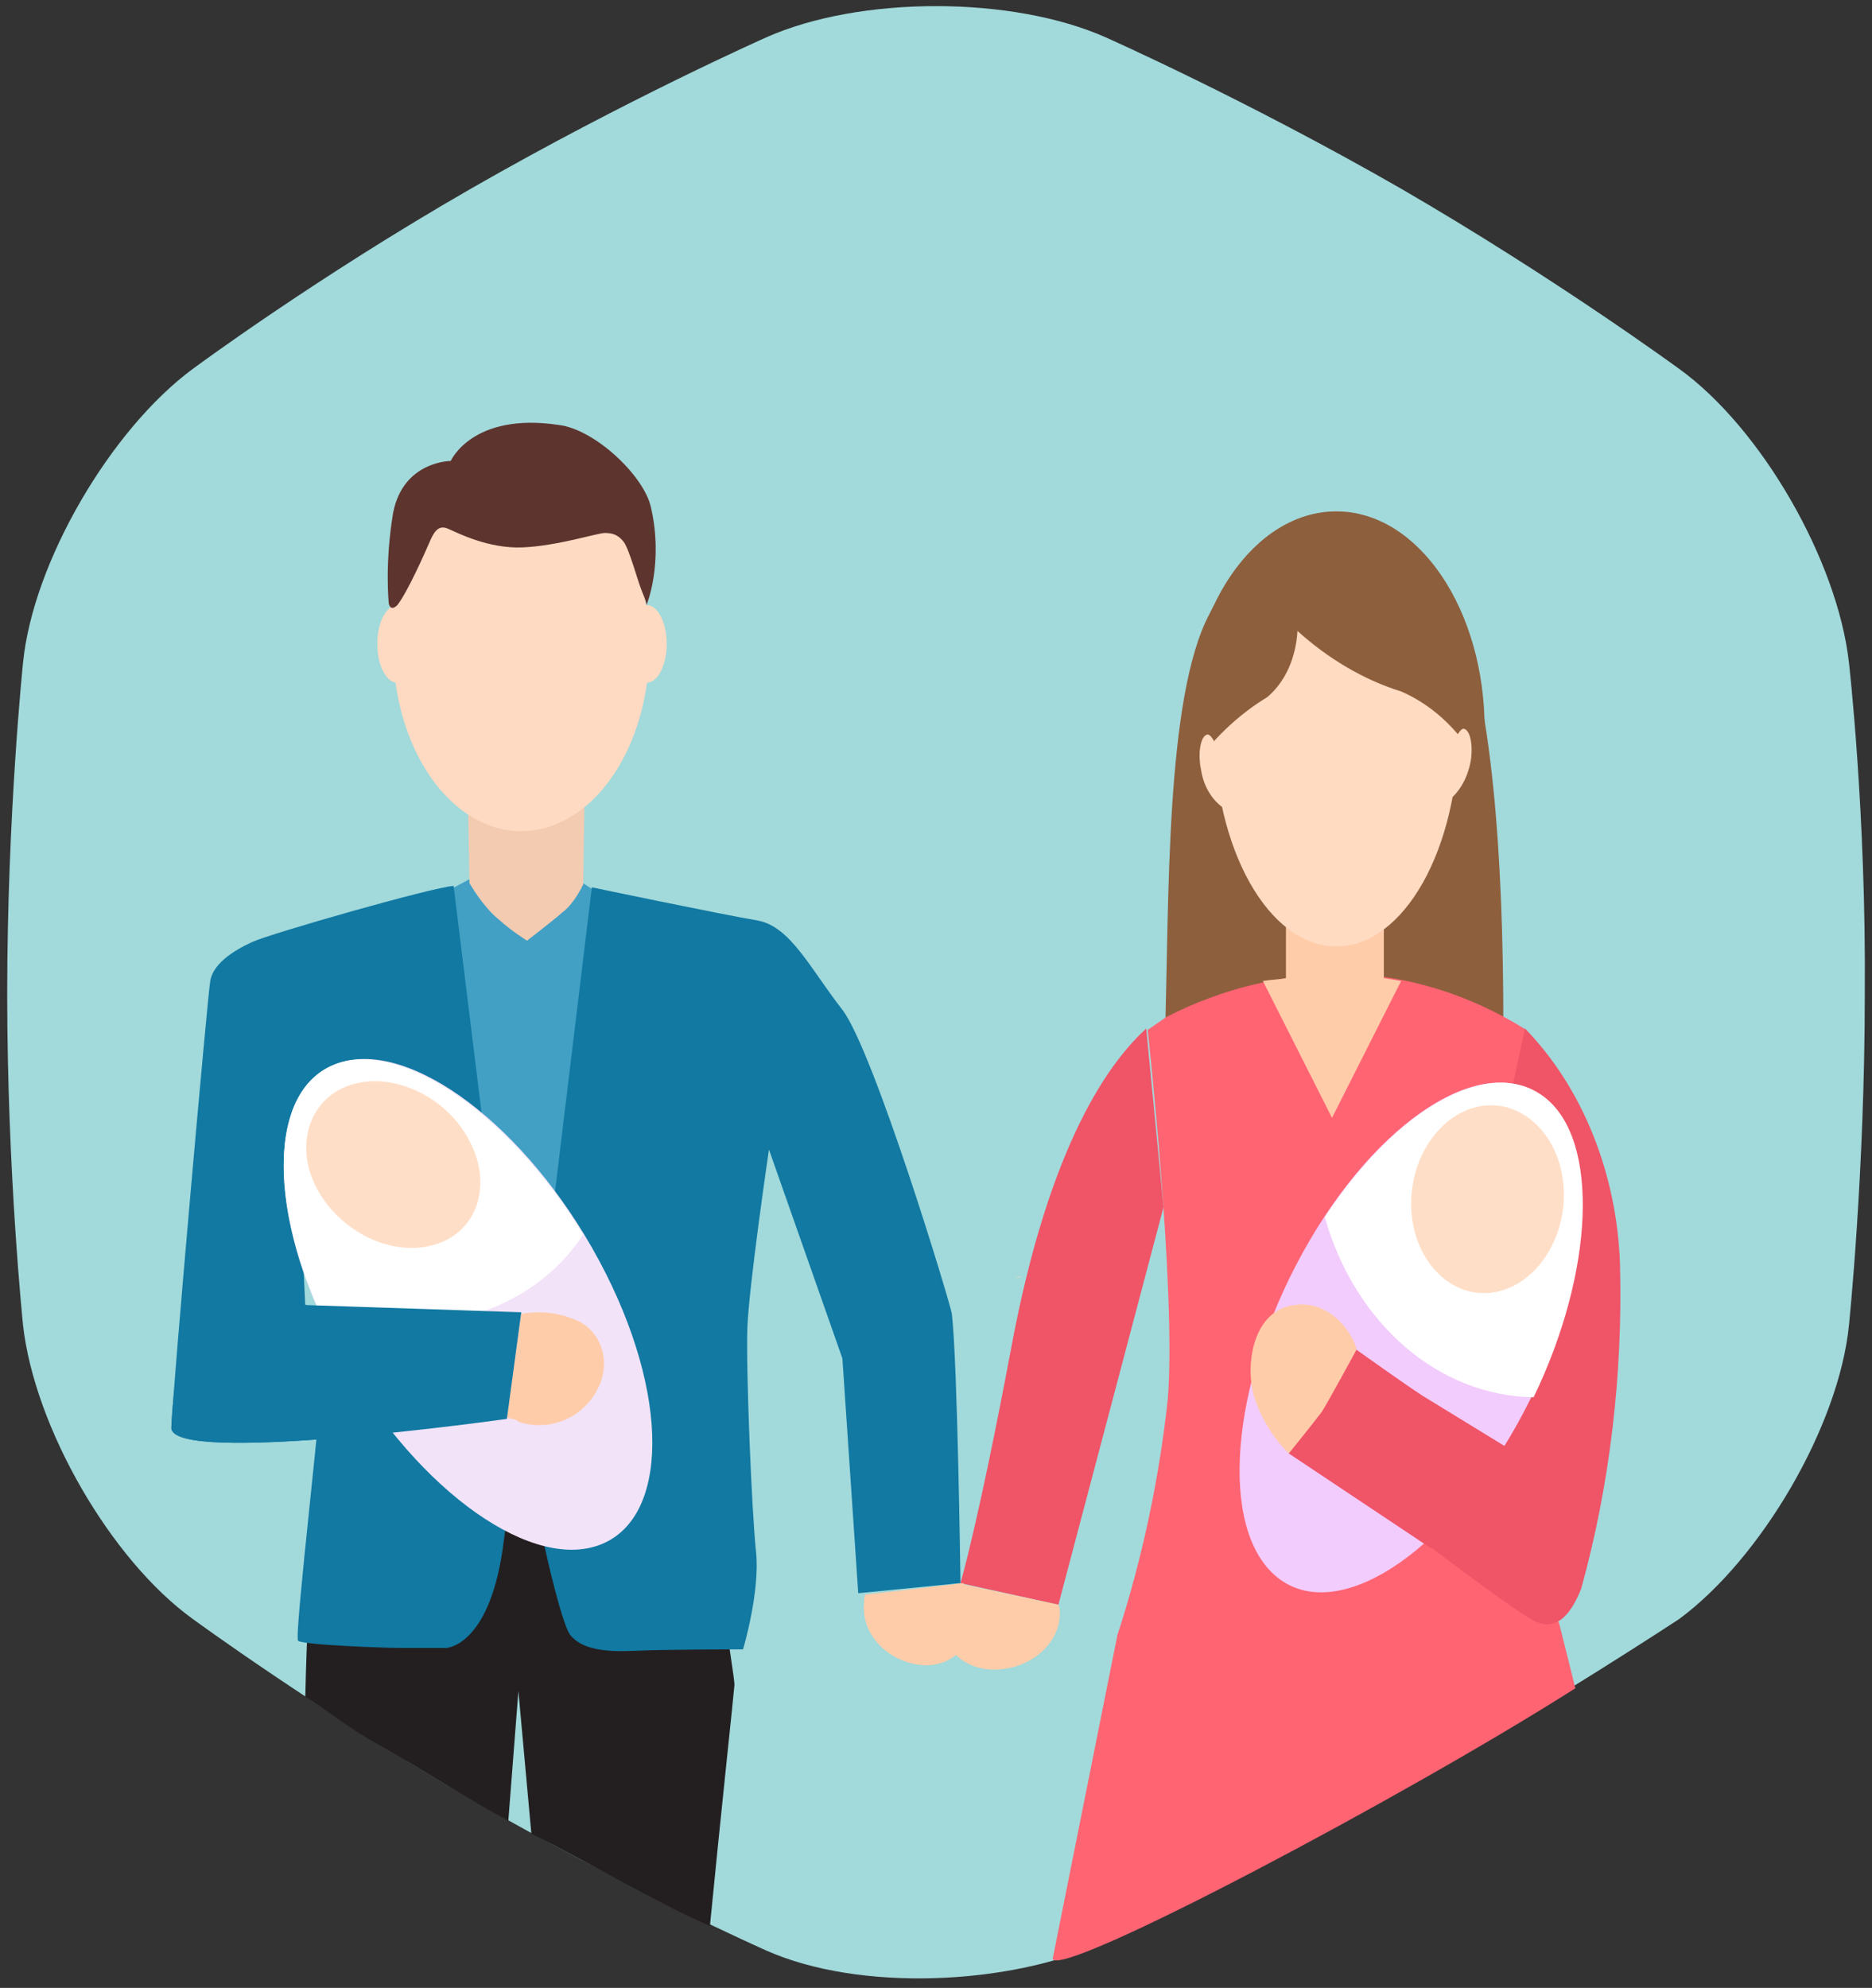 <?xml version="1.0" encoding="utf-8"?>
<!-- Generator: Adobe Illustrator 20.1.0, SVG Export Plug-In . SVG Version: 6.00 Build 0)  -->
<svg version="1.1" id="Слой_7" xmlns="http://www.w3.org/2000/svg" xmlns:xlink="http://www.w3.org/1999/xlink" x="0px" y="0px"
	 viewBox="0 0 130 138" style="enable-background:new 0 0 130 138;" xml:space="preserve">
<rect x="0" y="0" width="130" height="138" fill="#333333" stroke="none"/>
<style type="text/css">
	.st0{fill:#A2D9DB;}
	.st1{fill:#8D5F3D;}
	.st2{fill:#FF6473;}
	.st3{fill:#FFCCA9;}
	.st4{fill:#FFDBC2;}
	.st5{fill:#F05467;}
	.st6{fill:#F2CCFC;}
	.st7{fill:#FFFFFF;}
	.st8{fill:#FFDEC7;}
	.st9{fill:#43A0C5;}
	.st10{fill:#F2CBB1;}
	.st11{fill:#FEDAC2;}
	.st12{fill:#231F20;}
	.st13{fill:none;stroke:#231F20;stroke-width:0.1;stroke-miterlimit:10;}
	.st14{fill:#5E342E;}
	.st15{fill:#1179A2;}
	.st16{fill:#FFD6BB;}
	.st17{fill:#F2E3F8;}
</style>
<path id="XMLID_141_" class="st0" d="M128.4,46c-0.8-7.1-6.1-16.3-11.8-20.4c0,0-8.6-6.3-19.3-12.5C86.5,6.9,76.8,2.6,76.8,2.6
	c-6.5-2.9-17.1-2.9-23.6,0c0,0-9.7,4.3-20.5,10.5S13.4,25.6,13.4,25.6C7.7,29.8,2.3,39,1.6,46c0,0-1.1,10.6-1.1,23s1.1,23,1.1,23
	c0.8,7.1,6.1,16.3,11.8,20.4c0,0,8.6,6.3,19.3,12.5c10.8,6.2,20.5,10.5,20.5,10.5c6.5,2.9,16.9,2.4,23.3-0.5c0,0,9.7-4.3,20.5-10.5
	s19.6-12,19.6-12c5.7-4.2,11.1-13.4,11.8-20.4c0,0,1.1-10.6,1.1-23C129.6,56.5,128.4,46,128.4,46"/>
<g>
	<path class="st1" d="M104.4,71.2c0-11.9-0.8-22.9-3.3-28.8c-2.9-5.6-9.1-7.3-13.8-3.8c-1.3,1-2.5,2.4-3.3,4
		c-3.1,5.8-2.8,20.1-3.1,29.3c-0.4,9.3,19,7.9,19,7.9L104.4,71.2z"/>
	<path class="st2" d="M93.4,67.6c-4.3,0-8.5,1-12.4,3l-1.3,0.9c0,0,2,18.1,1.4,25.6c-0.6,5.6-1.8,11.2-3.5,16.4L73.1,136
		c0.7,1.3,24.5-11.3,36.3-18.8l-1.1-4.4c0,0-3.7-10.4-3.6-15.8s1.3-25.5,1.3-25.5C102,69,97.7,67.7,93.4,67.6z"/>
	<path class="st3" d="M89.3,67.9v-3.7h6.8v3.7l1.2,0.2l-4.8,9.5l-4.8-9.5C88.3,68,88.9,68,89.3,67.9z"/>
	<ellipse class="st4" cx="92.8" cy="50.6" rx="8.5" ry="15.1"/>
	<path class="st1" d="M92.8,35.5c5.7,0,10.3,6.8,10.3,15.1c0,1-0.1,1.9-0.2,2.9c-1.3-2.6-3.3-4.5-5.6-5.5c-2.6-0.8-5.1-2.3-7.2-4.2
		c-0.1,1.8-0.8,3.5-2.1,4.6c-2,1.2-3.9,3-5.3,5.1c-0.1-0.9-0.2-1.9-0.2-2.8C82.4,42.3,87.1,35.5,92.8,35.5z"/>
	<path class="st4" d="M85.5,56.4c-1.1-0.5-1.9-1.6-2.1-3c-0.2-0.9-0.1-2.2,0.4-2.4s1.3,2.4,1.3,2.4L85.5,56.4z"/>
	<path class="st4" d="M99.9,56c1.1-0.5,1.9-1.6,2.2-3c0.2-0.9,0.1-2.2-0.4-2.4s-1.3,2.4-1.3,2.4L99.9,56z"/>
	<path class="st5" d="M105.9,71.4c4,4.1,6.4,10.1,6.6,16.4c0.2,7.6-0.7,15.3-2.7,22.5c-0.6,1.5-1.6,3.1-3.3,2.2
		c-1.7-0.9-8.2-5.9-8.2-5.9L105.9,71.4z"/>
	<path class="st6" d="M107.2,76.2c-4.1-3.3-11.6,1.5-16.7,10.7s-5.9,19.3-1.8,22.6s11.6-1.5,16.7-10.7S111.4,79.5,107.2,76.2z"/>
	<path class="st7" d="M92,84.5c5-7.6,11.5-11.3,15.3-8.3s3.4,12.1-0.8,20.8C99.9,96.9,94.1,91.9,92,84.5z"/>
	<path class="st8" d="M106.4,77.8c-2.4-2-5.7-1.1-7.4,1.9s-1.2,7,1.2,9s5.7,1.1,7.4-1.9S108.8,79.8,106.4,77.8z"/>
	<path class="st5" d="M79.6,71.4c-2.4,2.2-6.7,7.7-9.4,22.3c-2.3,12.2-3.5,16.2-3.5,16.2l6.8,1.5l7.3-27.6L79.6,71.4z"/>
	<path class="st3" d="M73.5,111.4l-7-1.5c-0.6,1-0.9,2.1-0.9,3.2c0,1.5,1.4,2.7,3.2,2.8c2.6,0.1,4.8-1.7,4.8-3.9
		C73.6,111.8,73.6,111.6,73.5,111.4z"/>
	<path class="st3" d="M94.2,93.6c-0.7-2-2.5-3.3-4.3-3c-2.8,0.3-3.5,4-2.8,6.4c0.5,1.5,1.3,2.8,2.4,3.9l3.6-2.2L94.2,93.6z"/>
	<path class="st5" d="M105,100.7l-6.2-3.8c-1.1-0.7-4.6-3.2-4.6-3.2s-1.9,3.5-2.4,4.3c-0.6,0.8-2.3,2.9-2.3,2.9l9.9,6.6L105,100.7z"
		/>
</g>
<g>
	<polygon id="XMLID_201_" class="st9" points="30.6,62.1 33.8,60.4 39.1,60.4 41.7,62.1 40.9,79.4 38.2,104.4 34.6,104.6 	"/>
	<path id="XMLID_192_" class="st10" d="M32.5,55.6l0.1,5.7c0,0,0.9,1.6,2,2.5c1,0.9,2,1.5,2,1.5s1.7-1.3,2.5-2
		c0.8-0.6,1.4-1.9,1.4-1.9l0.1-6.4L32.5,55.6z"/>
	<ellipse id="XMLID_182_" class="st11" cx="36.2" cy="44.9" rx="8.9" ry="12.8"/>
	<ellipse id="XMLID_186_" class="st11" cx="27.6" cy="44.7" rx="1.4" ry="2.7"/>
	<ellipse id="XMLID_188_" class="st11" cx="44.9" cy="44.7" rx="1.4" ry="2.7"/>
	<path id="XMLID_228_" class="st12" d="M45.7,103.4l-20,0.4l-4.2,6.1c0,0-0.2,3.6-0.3,7.9c1.5,0.9,3.2,2.3,4.9,3.2
		c3.3,1.9,6.4,3.9,9.2,5.4l0.7-9l0.9,9.9c4,2,9.5,5.2,12.4,6.4C50,126.5,51,117.2,51,117c0.1-0.3-2.1-13.4-2.1-13.4L45.7,103.4z"/>
	<path id="XMLID_187_" class="st13" d="M56.4,57.9"/>
	<path id="XMLID_189_" class="st13" d="M38.9,49.1"/>
	<path id="XMLID_191_" class="st14" d="M27.6,42c0.7-0.9,1.9-3.6,2.2-4.3s0.6-1.3,1.3-1c0.7,0.3,2.8,1.4,5.2,1.3
		c2.4-0.1,5.2-1,5.7-1s0.9,0.1,1.3,0.6c0.4,0.5,1,2.8,1.3,3.5s0.3,0.9,0.3,0.9s1.2-2.9,0.3-6.8c-0.5-2.2-3.9-5.4-6.4-5.7
		c-6-0.9-7.5,2.5-7.5,2.5s-3.3,0-4,3.6c-0.6,3.6-0.3,6.3-0.3,6.3S27.1,42.5,27.6,42z"/>
	<path id="XMLID_190_" class="st13" d="M32.5,61.3"/>
	<path id="XMLID_196_" class="st15" d="M31.5,61.5c-1.5,0.1-12.7,3.3-14,3.9s-2.7,1.5-2.9,2.7s-2.6,28.3-2.7,31s23.3-0.6,23.3-0.6
		l1-7.4l-15-0.4L20.8,82c0,0,1.7,8.9,1.7,11.6s-2.1,20-1.8,20.3c0.3,0.3,6.1,0.5,7,0.5s3.3,0,3.3,0s2.9-0.1,3.9-6.8
		c0.4-3,1.2-8.8,1.2-8.8L31.5,61.5z"/>
	<path id="XMLID_198_" class="st15" d="M41.1,61.6c0,0,9.1,1.9,11.5,2.3c2.3,0.4,3.7,3.4,5.9,6.2c2.2,2.9,7.5,20.4,7.6,21.1
		c0.4,3.4,0.6,18.7,0.6,18.7l-7.1,0.7l-1.1-16.3l-5.1-14.5c0,0-1.4,9.5-1.5,12.4s0.3,12.7,0.6,15.5s-0.9,6.8-0.9,6.8s-5.5,0-7.5,0.1
		c-2.1,0.1-3.7-0.1-4.5-1.1s-3.1-11.4-3-14c0.1-2.7,0.3-3.2,0.3-3.2L41.1,61.6z"/>
	<path class="st16" d="M70.5,88.7c0.1,0,0.3,0,0.4-0.1"/>
</g>
<path class="st17" d="M23.5,73.8c-5,1.7-5.1,10.5-0.1,19.8s13.1,15.4,18.1,13.7s5.1-10.5,0.1-19.8S28.5,72.1,23.5,73.8z"/>
<path class="st7" d="M22.2,91.1c-3.7-8.3-3.3-15.8,1.3-17.3c4.6-1.5,12,3.7,17,11.9C36.9,91.2,29.6,93.3,22.2,91.1z"/>
<path class="st8" d="M24.4,75.3c-2.9,0.9-4,4.2-2.4,7.2s5.2,4.8,8.2,3.9s4-4.2,2.4-7.2C31,76.1,27.3,74.4,24.4,75.3z"/>
<path class="st3" d="M60.1,110.7l6.8-0.8c0.5,1,0.7,2.2,0.5,3.2c-0.2,1.5-1.6,2.6-3.3,2.5c-2.5-0.2-4.3-2.2-4.1-4.3
	C60,111.1,60,110.9,60.1,110.7z"/>
<path class="st3" d="M35.2,98.4l1-7.2c1.3-0.2,2.5-0.1,3.7,0.4c1.6,0.6,2.4,2.4,1.9,4.1c-0.8,2.5-3.4,3.8-5.8,3
	C35.9,98.5,35.4,98.5,35.2,98.4z"/>
<path id="XMLID_1_" class="st15" d="M21.3,90.6c0,0-8.7-2.8-8.7,0s-0.6,5.8-0.7,8.5c-0.1,2.7,23.3-0.6,23.3-0.6l1-7.4L21.3,90.6"/>
</svg>
